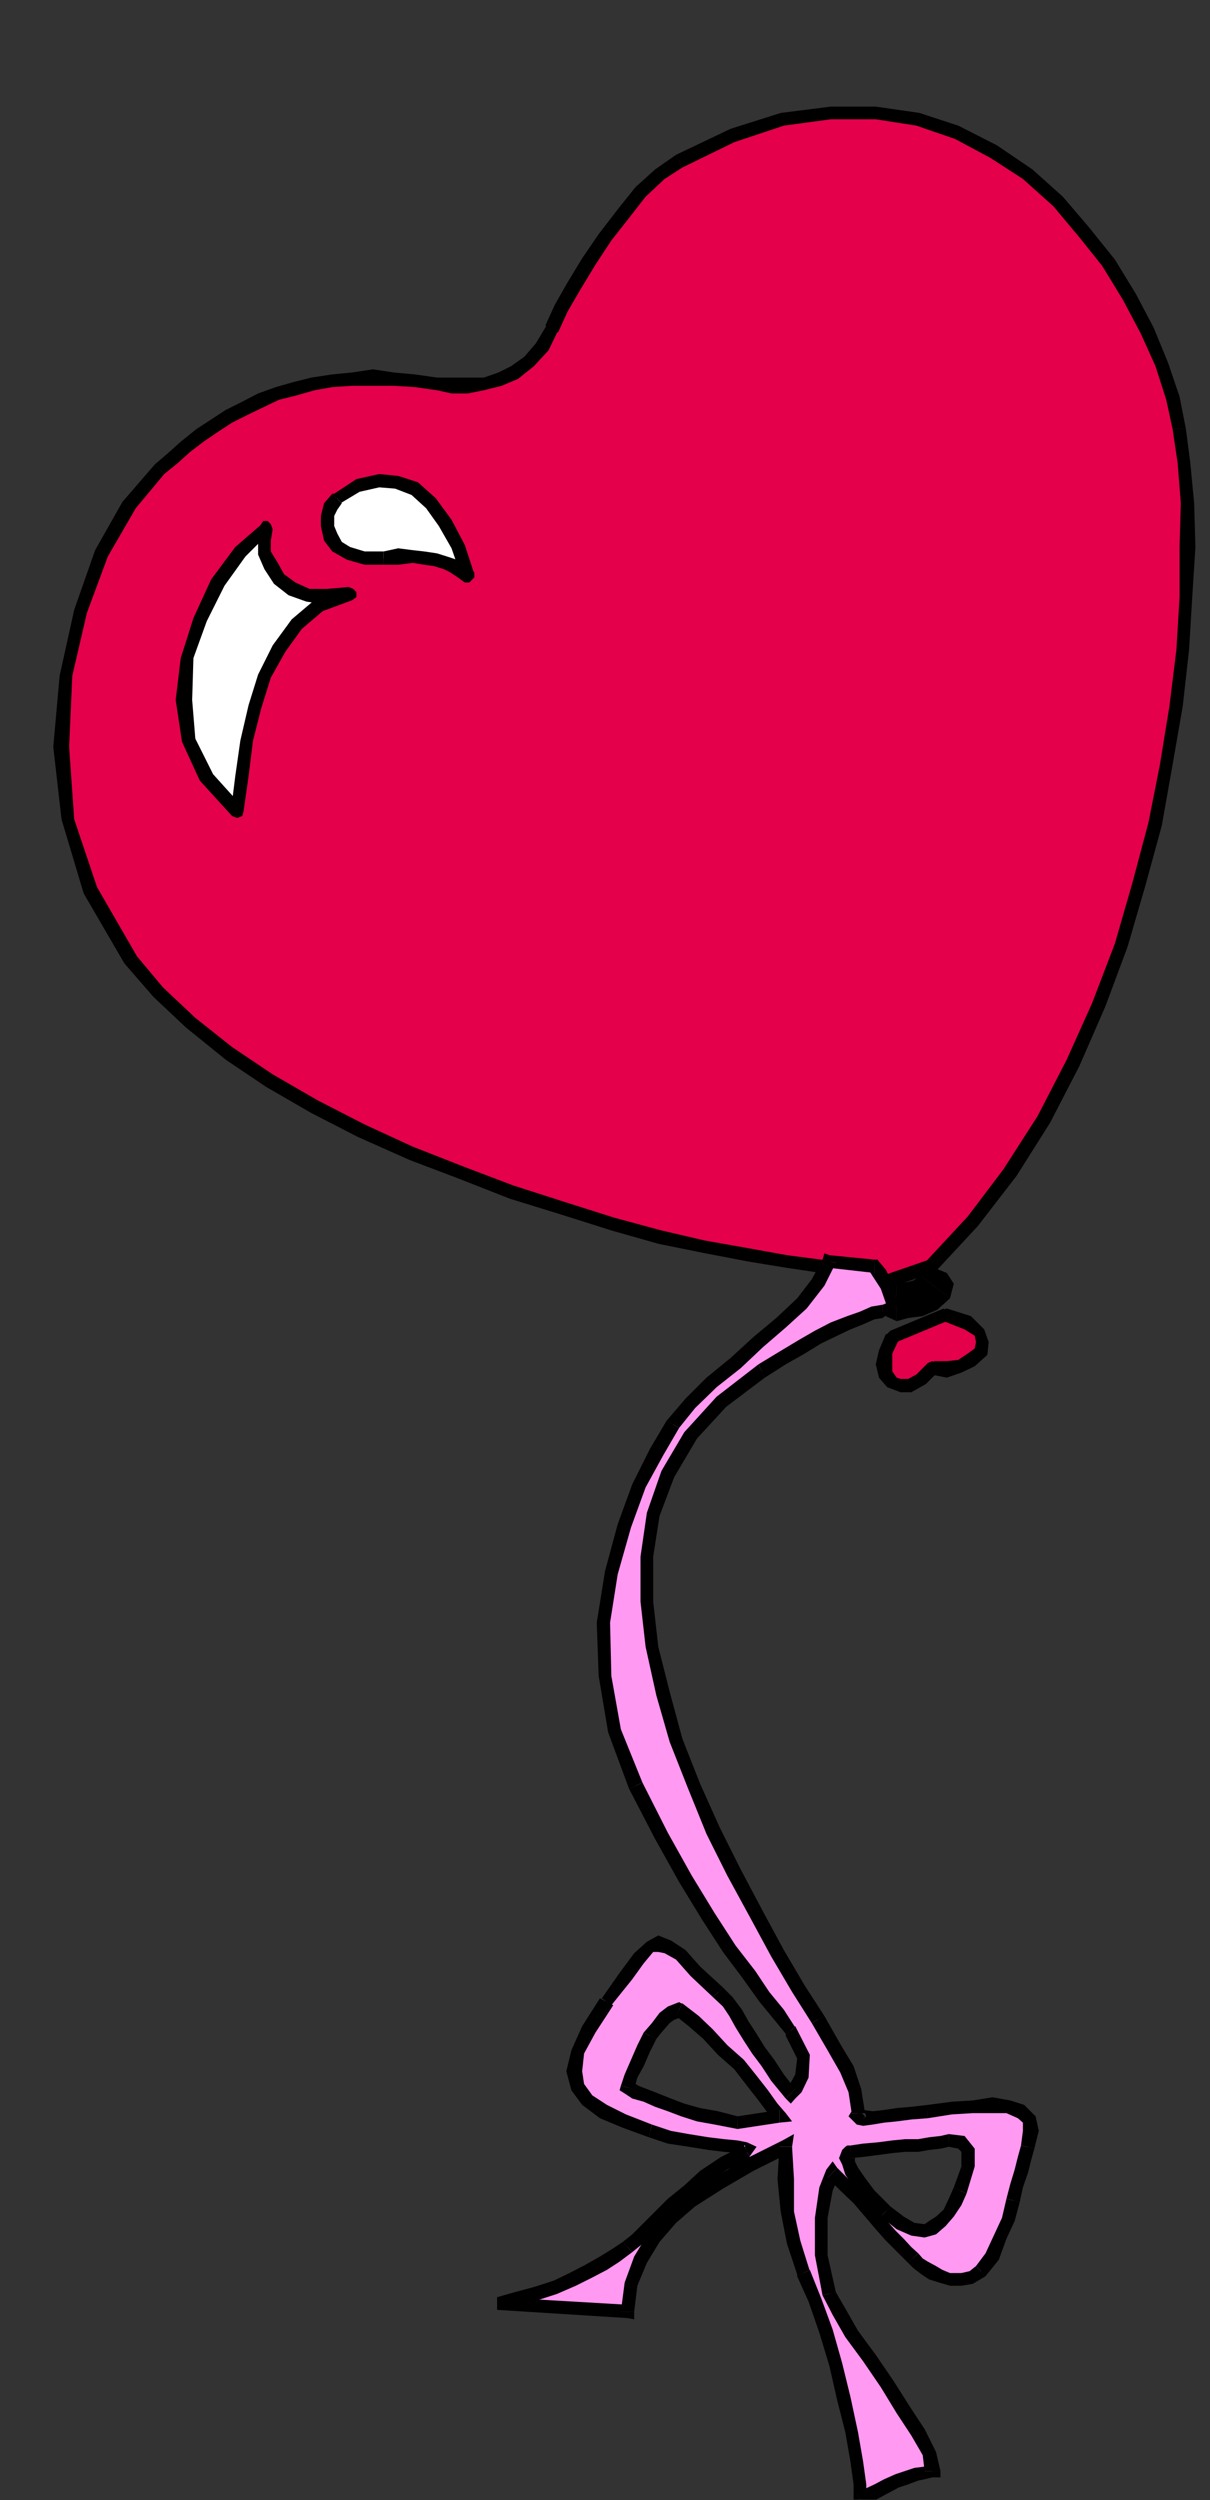 <?xml version="1.0" encoding="UTF-8" standalone="no"?>
<svg
   xmlns:ooo="http://xml.openoffice.org/svg/export"
   xmlns:dc="http://purl.org/dc/elements/1.1/"
   xmlns:cc="http://creativecommons.org/ns#"
   xmlns:rdf="http://www.w3.org/1999/02/22-rdf-syntax-ns#"
   xmlns:svg="http://www.w3.org/2000/svg"
   xmlns="http://www.w3.org/2000/svg"
   xmlns:sodipodi="http://sodipodi.sourceforge.net/DTD/sodipodi-0.dtd"
   xmlns:inkscape="http://www.inkscape.org/namespaces/inkscape"
   version="1.2"
   width="19.08mm"
   height="39.4mm"
   viewBox="0 0 1908 3940"
   preserveAspectRatio="xMidYMid"
   xml:space="preserve"
   id="svg197"
   sodipodi:docname="balonhrt.svg"
   style="fill-rule:evenodd;stroke-width:28.222;stroke-linejoin:round"
   inkscape:version="0.92.5 (2060ec1f9f, 2020-04-08)"><rect x="0" y="0" width="1908" height="3940" fill="#333333" stroke="none"/><sodipodi:namedview
   pagecolor="#ffffff"
   bordercolor="#666666"
   borderopacity="1"
   objecttolerance="10"
   gridtolerance="10"
   guidetolerance="10"
   inkscape:pageopacity="0"
   inkscape:pageshadow="2"
   inkscape:window-width="664"
   inkscape:window-height="487"
   id="namedview199"
   showgrid="false"
   inkscape:zoom="0.2102413"
   inkscape:cx="36.056694"
   inkscape:cy="74.456691"
   inkscape:window-x="0"
   inkscape:window-y="0"
   inkscape:window-maximized="0"
   inkscape:current-layer="svg197" />
 <defs
   class="ClipPathGroup"
   id="defs8">
  <clipPath
   id="presentation_clip_path"
   clipPathUnits="userSpaceOnUse">
   <rect
   x="0"
   y="0"
   width="21000"
   height="29700"
   id="rect2" />
  </clipPath>
  <clipPath
   id="presentation_clip_path_shrink"
   clipPathUnits="userSpaceOnUse">
   <rect
   x="21"
   y="29"
   width="20958"
   height="29641"
   id="rect5" />
  </clipPath>
 </defs>
 <defs
   class="TextShapeIndex"
   id="defs12">
  <g
   ooo:slide="id1"
   ooo:id-list="id3"
   id="g10" />
 </defs>
 <defs
   class="EmbeddedBulletChars"
   id="defs44">
  <g
   id="bullet-char-template-57356"
   transform="matrix(4.8828125e-4,0,0,-4.8828125e-4,0,0)">
   <path
   d="M 580,1141 1163,571 580,0 -4,571 Z"
   id="path14"
   inkscape:connector-curvature="0" />
  </g>
  <g
   id="bullet-char-template-57354"
   transform="matrix(4.8828125e-4,0,0,-4.8828125e-4,0,0)">
   <path
   d="M 8,1128 H 1137 V 0 H 8 Z"
   id="path17"
   inkscape:connector-curvature="0" />
  </g>
  <g
   id="bullet-char-template-10146"
   transform="matrix(4.8828125e-4,0,0,-4.8828125e-4,0,0)">
   <path
   d="M 174,0 602,739 174,1481 1456,739 Z M 1358,739 309,1346 659,739 Z"
   id="path20"
   inkscape:connector-curvature="0" />
  </g>
  <g
   id="bullet-char-template-10132"
   transform="matrix(4.8828125e-4,0,0,-4.8828125e-4,0,0)">
   <path
   d="M 2015,739 1276,0 H 717 l 543,543 H 174 v 393 h 1086 l -543,545 h 557 z"
   id="path23"
   inkscape:connector-curvature="0" />
  </g>
  <g
   id="bullet-char-template-10007"
   transform="matrix(4.8828125e-4,0,0,-4.8828125e-4,0,0)">
   <path
   d="m 0,-2 c -7,16 -16,29 -25,39 l 381,530 c -94,256 -141,385 -141,387 0,25 13,38 40,38 9,0 21,-2 34,-5 21,4 42,12 65,25 l 27,-13 111,-251 280,301 64,-25 24,25 c 21,-10 41,-24 62,-43 C 886,937 835,863 770,784 769,783 710,716 594,584 L 774,223 c 0,-27 -21,-55 -63,-84 l 16,-20 C 717,90 699,76 672,76 641,76 570,178 457,381 L 164,-76 c -22,-34 -53,-51 -92,-51 -42,0 -63,17 -64,51 -7,9 -10,24 -10,44 0,9 1,19 2,30 z"
   id="path26"
   inkscape:connector-curvature="0" />
  </g>
  <g
   id="bullet-char-template-10004"
   transform="matrix(4.8828125e-4,0,0,-4.8828125e-4,0,0)">
   <path
   d="M 285,-33 C 182,-33 111,30 74,156 52,228 41,333 41,471 c 0,78 14,145 41,201 34,71 87,106 158,106 53,0 88,-31 106,-94 l 23,-176 c 8,-64 28,-97 59,-98 l 735,706 c 11,11 33,17 66,17 42,0 63,-15 63,-46 V 965 c 0,-36 -10,-64 -30,-84 L 442,47 C 390,-6 338,-33 285,-33 Z"
   id="path29"
   inkscape:connector-curvature="0" />
  </g>
  <g
   id="bullet-char-template-9679"
   transform="matrix(4.8828125e-4,0,0,-4.8828125e-4,0,0)">
   <path
   d="M 813,0 C 632,0 489,54 383,161 276,268 223,411 223,592 c 0,181 53,324 160,431 106,107 249,161 430,161 179,0 323,-54 432,-161 108,-107 162,-251 162,-431 0,-180 -54,-324 -162,-431 C 1136,54 992,0 813,0 Z"
   id="path32"
   inkscape:connector-curvature="0" />
  </g>
  <g
   id="bullet-char-template-8226"
   transform="matrix(4.8828125e-4,0,0,-4.8828125e-4,0,0)">
   <path
   d="m 346,457 c -73,0 -137,26 -191,78 -54,51 -81,114 -81,188 0,73 27,136 81,188 54,52 118,78 191,78 73,0 134,-26 185,-79 51,-51 77,-114 77,-187 0,-75 -25,-137 -76,-188 -50,-52 -112,-78 -186,-78 z"
   id="path35"
   inkscape:connector-curvature="0" />
  </g>
  <g
   id="bullet-char-template-8211"
   transform="matrix(4.8828125e-4,0,0,-4.8828125e-4,0,0)">
   <path
   d="M -4,459 H 1135 V 606 H -4 Z"
   id="path38"
   inkscape:connector-curvature="0" />
  </g>
  <g
   id="bullet-char-template-61548"
   transform="matrix(4.8828125e-4,0,0,-4.8828125e-4,0,0)">
   <path
   d="m 173,740 c 0,163 58,303 173,419 116,115 255,173 419,173 163,0 302,-58 418,-173 116,-116 174,-256 174,-419 0,-163 -58,-303 -174,-418 C 1067,206 928,148 765,148 601,148 462,206 346,322 231,437 173,577 173,740 Z"
   id="path41"
   inkscape:connector-curvature="0" />
  </g>
 </defs>
 <g
   id="g49"
   transform="translate(-9546,-12880)">
  <g
   id="id2"
   class="Master_Slide">
   <g
   id="bg-id2"
   class="Background" />
   <g
   id="bo-id2"
   class="BackgroundObjects" />
  </g>
 </g>
 <g
   class="SlideGroup"
   id="g195"
   transform="translate(-9546,-12880)">
  <g
   id="g193">
   <g
   id="container-id1">
    <g
   id="id1"
   class="Slide"
   clip-path="url(#presentation_clip_path)">
     <g
   class="Page"
   id="g189">
      <g
   class="Graphic"
   id="g187">
       <g
   id="id3">
        <rect
   class="BoundingBox"
   x="9546"
   y="12880"
   width="1908"
   height="3940"
   id="rect51"
   style="fill:none;stroke:none" />
        <defs
   id="defs56">
         <clipPath
   id="clip_path_1"
   clipPathUnits="userSpaceOnUse">
          <path
   d="m 9546,12880 h 1907 v 3939 H 9546 Z"
   id="path53"
   inkscape:connector-curvature="0" />
         </clipPath>
        </defs>
        <g
   clip-path="url(#clip_path_1)"
   id="g184">
         <path
   d="m 10960,14901 -22,10 -8,20 8,21 22,10 z"
   id="path58"
   inkscape:connector-curvature="0"
   style="fill:#000000;stroke:none" />
         <path
   d="m 10999,14891 -5,2 -8,5 -13,3 h -13 v 61 l 18,-5 23,-3 23,-10 20,-18 z"
   id="path60"
   inkscape:connector-curvature="0"
   style="fill:#000000;stroke:none" />
         <path
   d="m 11044,14926 6,-23 -11,-17 -20,-8 -20,13 z"
   id="path62"
   inkscape:connector-curvature="0"
   style="fill:#000000;stroke:none" />
         <path
   d="m 11014,14875 -82,28 v 0 l -2,-2 -3,-3 -5,-5 -12,-5 -16,-5 -23,-2 -30,-6 -54,-7 -61,-10 -68,-13 -72,-15 -73,-21 -79,-25 -82,-26 -78,-30 -79,-31 -79,-35 -74,-38 -71,-41 -64,-43 -61,-48 -51,-49 -43,-51 -64,-109 -35,-112 -10,-114 7,-112 23,-102 33,-91 44,-76 48,-56 20,-18 21,-18 22,-18 23,-15 23,-15 26,-13 25,-13 26,-10 28,-7 28,-8 30,-5 31,-3 33,-2 33,2 33,3 35,5 23,3 h 26 l 25,-3 26,-8 23,-10 22,-18 21,-22 15,-28 15,-33 21,-36 23,-38 25,-38 28,-36 28,-36 30,-27 31,-21 84,-40 79,-26 76,-10 h 71 l 67,10 61,20 58,31 54,36 48,43 41,48 38,48 33,54 28,53 23,53 17,54 11,48 7,54 5,63 v 69 l -2,79 -5,83 -10,89 -16,92 -17,94 -26,94 -28,97 -36,94 -40,91 -46,89 -53,84 -59,76 z"
   id="path64"
   inkscape:connector-curvature="0"
   style="fill:#e5004c;stroke:none" />
         <path
   d="m 10920,14903 15,11 81,-28 -5,-21 -81,28 15,10 -15,-10 -5,5 -3,8 5,5 8,3 z"
   id="path66"
   inkscape:connector-curvature="0"
   style="fill:#000000;stroke:none" />
         <path
   d="m 10841,14886 v 0 l 30,5 23,2 13,5 10,5 3,3 2,2 3,3 -5,-8 h 25 l -5,-7 -2,-3 -3,-2 -8,-8 -15,-5 -18,-5 -23,-3 -30,-5 v 0 z"
   id="path68"
   inkscape:connector-curvature="0"
   style="fill:#000000;stroke:none" />
         <path
   d="m 9742,14398 v 0 l 46,53 51,48 63,51 64,43 71,41 74,38 81,36 79,30 79,31 81,25 79,25 74,21 74,15 68,13 61,10 54,8 v -21 l -54,-7 -61,-11 -68,-12 -69,-16 -74,-20 -79,-25 -81,-26 -79,-30 -79,-31 -76,-35 -74,-38 -71,-41 -64,-43 -58,-46 -51,-48 -41,-49 v 0 z"
   id="path70"
   inkscape:connector-curvature="0"
   style="fill:#000000;stroke:none" />
         <path
   d="m 9790,13612 v 0 l -51,59 -43,76 -33,94 -23,104 -10,112 13,114 35,117 64,110 20,-11 -63,-109 -36,-107 -8,-114 5,-112 23,-99 33,-89 44,-76 45,-54 v 0 z"
   id="path72"
   inkscape:connector-curvature="0"
   style="fill:#000000;stroke:none" />
         <path
   d="m 10235,13475 v 0 l -35,-5 -33,-3 -33,-5 -33,5 -31,3 -33,5 -28,7 -28,8 -28,10 -25,13 -26,13 -23,15 -23,15 -25,20 -20,18 -21,18 15,15 21,-17 20,-18 21,-16 22,-15 23,-15 26,-13 25,-12 23,-11 28,-7 28,-8 28,-5 31,-2 h 33 33 l 33,2 35,5 v 0 0 l 8,-2 3,-8 -3,-8 z"
   id="path74"
   inkscape:connector-curvature="0"
   style="fill:#000000;stroke:none" />
         <path
   d="m 10406,13393 v 3 l -15,25 -18,21 -21,15 -20,10 -23,8 h -25 -26 -23 v 20 l 23,5 h 26 l 25,-5 28,-7 26,-11 25,-20 23,-25 15,-31 v 3 -3 l -2,-8 -5,-5 h -8 l -5,8 z"
   id="path76"
   inkscape:connector-curvature="0"
   style="fill:#000000;stroke:none" />
         <path
   d="m 10612,13124 v 0 l -33,23 -31,28 -28,35 -30,39 -26,38 -23,38 -20,35 -15,33 20,11 15,-33 21,-36 23,-38 25,-38 26,-33 28,-36 30,-28 28,-18 v 0 z"
   id="path78"
   inkscape:connector-curvature="0"
   style="fill:#000000;stroke:none" />
         <path
   d="m 11416,13556 v 0 l -10,-51 -18,-53 -23,-56 -28,-53 -33,-54 -41,-51 -41,-48 -48,-43 -56,-38 -61,-31 -61,-20 -69,-10 h -71 l -79,10 -79,25 -86,41 10,20 82,-40 78,-26 74,-10 h 71 l 64,10 61,21 56,30 51,33 48,43 41,49 36,45 33,54 28,53 23,51 17,53 10,46 v 0 z"
   id="path80"
   inkscape:connector-curvature="0"
   style="fill:#000000;stroke:none" />
         <path
   d="m 11016,14886 6,-3 66,-71 61,-79 53,-84 46,-89 41,-94 35,-94 28,-96 26,-95 17,-96 16,-92 10,-89 5,-83 5,-79 -2,-69 -6,-63 -7,-54 h -21 l 8,54 5,63 -2,69 v 79 l -5,83 -11,89 -15,92 -18,91 -25,94 -28,97 -36,94 -40,89 -46,89 -54,84 -56,74 -66,71 5,-3 -5,3 -2,7 2,8 8,3 8,-3 z"
   id="path82"
   inkscape:connector-curvature="0"
   style="fill:#000000;stroke:none" />
         <path
   d="m 11037,14952 -84,35 -10,23 -3,20 3,16 10,12 13,6 h 15 l 18,-11 17,-17 23,2 21,-5 17,-10 16,-13 2,-15 -5,-15 -18,-16 z"
   id="path84"
   inkscape:connector-curvature="0"
   style="fill:#e5004c;stroke:none" />
         <path
   d="m 10963,14992 -8,5 84,-35 -5,-20 -84,35 -7,5 7,-5 -5,5 -2,8 5,5 7,2 z"
   id="path86"
   inkscape:connector-curvature="0"
   style="fill:#000000;stroke:none" />
         <path
   d="m 11019,15025 -10,3 -18,18 -13,7 h -12 l -6,-2 -7,-10 v -11 -17 l 10,-21 -20,-10 -11,26 -5,22 5,21 13,15 21,8 h 17 l 23,-13 18,-18 -10,3 10,-3 3,-7 -3,-8 -8,-3 -7,3 z"
   id="path88"
   inkscape:connector-curvature="0"
   style="fill:#000000;stroke:none" />
         <path
   d="m 11039,14962 h -5 l 33,13 16,10 2,10 -2,10 -11,8 -15,10 -18,2 h -20 l -5,21 25,5 23,-8 21,-10 20,-18 2,-20 -7,-20 -21,-21 -38,-12 h -5 5 l -7,2 -5,5 2,8 5,5 z"
   id="path90"
   inkscape:connector-curvature="0"
   style="fill:#000000;stroke:none" />
         <path
   d="m 9966,13711 -41,38 -36,49 -28,58 -20,61 -5,66 8,64 28,58 48,54 8,-56 7,-56 13,-54 15,-48 23,-43 28,-38 36,-31 48,-18 -36,6 -30,-3 -26,-10 -20,-15 -13,-21 -10,-20 v -20 z"
   id="path92"
   inkscape:connector-curvature="0"
   style="fill:#ffffff;stroke:none" />
         <path
   d="m 9910,14159 18,-8 -46,-51 -28,-56 -5,-61 2,-66 21,-58 28,-56 33,-46 38,-38 -10,-15 -44,38 -38,51 -28,61 -20,63 -8,66 10,66 28,61 51,56 18,-7 -18,7 8,3 8,-3 2,-7 -2,-8 z"
   id="path94"
   inkscape:connector-curvature="0"
   style="fill:#000000;stroke:none" />
         <path
   d="m 10101,13826 -5,-21 -51,18 -39,33 -30,41 -23,46 -15,48 -13,56 -8,56 -7,56 h 20 l 8,-56 7,-56 13,-51 15,-48 23,-41 26,-36 33,-28 46,-17 -5,-21 5,21 7,-5 v -8 l -5,-5 -7,-3 z"
   id="path96"
   inkscape:connector-curvature="0"
   style="fill:#000000;stroke:none" />
         <path
   d="m 9971,13719 -15,-10 -3,23 v 22 l 10,23 15,23 23,18 28,10 33,5 39,-7 -5,-21 -34,3 h -28 l -22,-10 -18,-13 -10,-18 -11,-18 v -17 l 3,-18 -15,-10 15,10 -3,-8 -5,-5 h -7 l -5,8 z"
   id="path98"
   inkscape:connector-curvature="0"
   style="fill:#000000;stroke:none" />
         <path
   d="m 10284,13787 -16,-45 -20,-38 -23,-31 -25,-23 -28,-10 -28,-3 -33,8 -33,20 -10,13 -6,15 v 16 l 6,17 10,16 18,10 25,8 h 30 l 23,-3 h 23 l 18,3 18,2 15,5 13,5 13,8 z"
   id="path100"
   inkscape:connector-curvature="0"
   style="fill:#ffffff;stroke:none" />
         <path
   d="m 10085,13673 h -2 l 30,-18 31,-7 25,2 26,10 23,21 20,28 20,35 16,46 20,-5 -15,-46 -21,-40 -25,-34 -28,-25 -31,-10 -30,-3 -36,8 -35,23 h -3 z"
   id="path102"
   inkscape:connector-curvature="0"
   style="fill:#000000;stroke:none" />
         <path
   d="m 10151,13749 v 0 h -30 l -23,-7 -13,-8 -7,-13 -5,-12 v -16 l 5,-10 7,-10 -15,-15 -13,15 -5,20 v 16 l 5,23 13,17 23,13 28,8 h 30 v 0 z"
   id="path104"
   inkscape:connector-curvature="0"
   style="fill:#000000;stroke:none" />
         <path
   d="m 10274,13790 15,-13 -10,-7 -13,-8 -15,-5 -16,-5 -20,-3 -18,-2 -23,-3 -23,5 v 21 h 23 l 23,-3 18,3 15,2 16,5 10,5 12,8 11,8 15,-13 -15,13 h 7 l 8,-8 v -8 l -5,-5 z"
   id="path106"
   inkscape:connector-curvature="0"
   style="fill:#000000;stroke:none" />
         <path
   d="m 10836,16063 -31,-49 -33,-56 -33,-61 -35,-66 -34,-66 -30,-71 -28,-71 -20,-74 -18,-74 -8,-71 v -71 l 10,-66 23,-64 36,-61 48,-53 64,-48 33,-21 30,-17 26,-16 25,-12 23,-11 20,-7 18,-8 16,-2 15,-13 -8,-26 -13,-22 -7,-11 -71,-7 -18,33 -26,33 -33,30 -35,31 -36,33 -38,30 -33,33 -28,34 -26,43 -28,53 -22,64 -21,73 -13,79 3,84 15,86 33,87 41,79 38,68 36,59 33,51 30,40 26,36 23,28 18,25 20,41 -3,30 -10,21 -7,7 -21,-25 -15,-23 -15,-20 -13,-21 -13,-20 -10,-18 -13,-17 -15,-16 -36,-33 -22,-25 -21,-13 -15,-5 -13,5 -18,18 -20,28 -30,41 68,53 10,-13 13,-15 10,-8 13,-5 23,18 23,20 23,26 25,23 21,25 17,23 16,20 10,13 -66,10 -33,-7 -28,-6 -26,-7 -20,-8 -21,-7 -17,-8 -16,-5 -12,-8 5,-18 10,-20 10,-23 10,-20 -68,-53 -28,43 -18,35 -5,31 5,25 15,21 25,17 34,16 40,15 31,10 30,5 31,5 25,3 21,2 12,3 8,2 -5,3 -36,18 -30,20 -26,23 -25,20 -21,21 -17,17 -18,18 -15,13 -18,13 -21,12 -22,13 -26,13 -28,12 -30,11 -31,7 -30,8 206,13 5,-44 15,-38 20,-33 28,-33 33,-28 44,-28 48,-28 56,-28 v 51 l 2,51 11,48 15,49 18,43 18,48 15,53 13,54 12,53 8,46 5,36 v 25 l 13,-8 15,-7 15,-8 15,-8 16,-5 15,-5 13,-2 12,-3 -5,-28 -17,-33 -23,-35 -26,-41 -28,-41 -28,-38 -20,-35 -15,-28 -13,-61 v -59 l 8,-46 10,-25 20,20 20,21 18,20 18,20 15,18 13,13 13,13 10,10 8,7 10,8 12,8 13,5 15,5 h 18 l 15,-3 16,-10 18,-23 12,-30 13,-28 8,-31 -84,-15 -8,18 -10,18 -13,12 -13,10 -12,5 -18,-2 -20,-10 -23,-18 -26,-25 -18,-23 -10,-16 -5,-12 -2,-8 2,-8 3,-2 v 0 l 20,-3 23,-2 23,-3 20,-2 h 21 l 17,-3 18,-2 13,-3 20,3 10,12 v 26 l -12,38 84,15 5,-23 7,-23 5,-20 6,-18 5,-25 -3,-18 -13,-13 -20,-7 -25,-3 -31,3 -33,2 -38,5 -26,3 -23,2 -20,3 -18,3 h -15 -8 l -2,-3 2,-5 -5,-36 -12,-33 -21,-35 z"
   id="path108"
   inkscape:connector-curvature="0"
   style="fill:#ff99f2;stroke:none" />
         <path
   d="m 11156,16261 v 0 l -5,18 -5,20 -7,23 -6,23 21,5 5,-23 8,-23 5,-20 5,-18 v 0 z"
   id="path110"
   inkscape:connector-curvature="0"
   style="fill:#000000;stroke:none" />
         <path
   d="m 11009,16218 v 0 l 38,-6 33,-2 h 31 22 l 18,8 8,7 v 13 l -3,23 21,5 7,-28 -5,-23 -18,-18 -22,-7 -28,-5 -31,5 -33,2 -38,5 v 0 z"
   id="path112"
   inkscape:connector-curvature="0"
   style="fill:#000000;stroke:none" />
         <path
   d="m 10889,16210 3,-8 -8,13 13,13 10,2 15,-2 18,-3 20,-2 23,-3 26,-2 v -21 l -26,3 -23,2 -20,3 -18,2 -15,-2 -5,2 8,8 -3,3 3,-8 -3,8 5,-3 -2,-5 z"
   id="path114"
   inkscape:connector-curvature="0"
   style="fill:#000000;stroke:none" />
         <path
   d="m 10826,16068 v 0 l 25,43 20,35 13,31 5,33 h 21 l -6,-38 -12,-36 -21,-35 -25,-44 v 0 z"
   id="path116"
   inkscape:connector-curvature="0"
   style="fill:#000000;stroke:none" />
         <path
   d="m 10742,15030 v 0 l -66,51 -51,56 -36,61 -23,66 -10,69 v 71 l 8,71 17,77 21,73 28,71 30,74 33,66 36,66 33,61 33,56 31,49 20,-11 -31,-48 -33,-56 -33,-61 -35,-66 -33,-66 -31,-69 -28,-71 -20,-74 -18,-71 -8,-71 v -71 l 10,-64 23,-61 36,-61 46,-50 61,-46 v 0 z"
   id="path118"
   inkscape:connector-curvature="0"
   style="fill:#000000;stroke:none" />
         <path
   d="m 10938,14936 v 0 l -18,3 -18,8 -20,7 -26,10 -25,13 -26,15 -30,18 -33,20 10,21 33,-21 30,-17 26,-16 25,-12 21,-10 20,-8 18,-8 13,-2 v 0 z"
   id="path120"
   inkscape:connector-curvature="0"
   style="fill:#000000;stroke:none" />
         <path
   d="m 10925,14886 -8,-3 5,8 13,20 8,23 -5,2 v 21 l 25,-23 -8,-28 -12,-25 -11,-13 -7,-3 7,3 -2,-3 h -5 z"
   id="path122"
   inkscape:connector-curvature="0"
   style="fill:#000000;stroke:none" />
         <path
   d="m 10864,14870 -10,8 71,8 v -21 l -71,-7 -11,7 11,-7 -8,-3 -3,10 z"
   id="path124"
   inkscape:connector-curvature="0"
   style="fill:#000000;stroke:none" />
         <path
   d="m 10617,15130 v 0 l 25,-31 34,-33 38,-30 35,-33 36,-31 33,-30 28,-36 18,-36 -21,-5 -17,31 -23,30 -33,31 -36,30 -36,33 -38,31 -33,33 -30,35 v 0 z"
   id="path126"
   inkscape:connector-curvature="0"
   style="fill:#000000;stroke:none" />
         <path
   d="m 10559,15689 v 0 l -34,-84 -15,-84 -2,-84 12,-76 21,-74 23,-63 28,-51 25,-43 -20,-11 -26,44 -28,56 -23,63 -20,74 -13,81 3,84 15,89 33,89 v 0 z"
   id="path128"
   inkscape:connector-curvature="0"
   style="fill:#000000;stroke:none" />
         <path
   d="m 10800,16073 v 2 l -18,-28 -23,-28 -22,-33 -31,-40 -33,-51 -36,-59 -38,-68 -40,-79 -21,10 41,79 38,68 36,59 33,51 30,40 28,39 23,28 18,22 v 3 z"
   id="path130"
   inkscape:connector-curvature="0"
   style="fill:#000000;stroke:none" />
         <path
   d="m 10785,16187 h 15 l 10,-10 11,-23 2,-36 -23,-45 -15,15 18,36 -3,25 -10,18 -5,5 h 15 l -15,15 8,8 7,-8 z"
   id="path132"
   inkscape:connector-curvature="0"
   style="fill:#000000;stroke:none" />
         <path
   d="m 10670,16027 v 0 l 16,15 10,15 10,18 13,21 13,20 15,20 15,23 23,28 15,-15 -18,-23 -15,-23 -15,-20 -13,-21 -13,-20 -10,-18 -15,-20 -15,-15 v 0 z"
   id="path134"
   inkscape:connector-curvature="0"
   style="fill:#000000;stroke:none" />
         <path
   d="m 10510,16040 33,-41 18,-25 15,-18 h 8 l 10,2 18,10 23,26 35,33 16,-15 -36,-33 -23,-26 -23,-15 -20,-8 -18,10 -20,18 -23,31 -28,40 z"
   id="path136"
   inkscape:connector-curvature="0"
   style="fill:#000000;stroke:none" />
         <path
   d="m 10935,16373 v 0 l 25,20 23,10 21,3 18,-5 15,-13 13,-15 12,-18 8,-18 -20,-10 -8,18 -8,17 -12,11 -11,7 -7,5 -16,-2 -17,-10 -21,-16 v 0 z"
   id="path138"
   inkscape:connector-curvature="0"
   style="fill:#000000;stroke:none" />
         <path
   d="m 10887,16261 h -5 l -3,2 -5,5 -5,13 5,10 5,16 10,15 21,25 25,26 15,-16 -25,-25 -15,-20 -11,-16 -5,-10 v -5 -2 0 l -2,2 h -5 v -20 h -3 -2 z"
   id="path140"
   inkscape:connector-curvature="0"
   style="fill:#000000;stroke:none" />
         <path
   d="m 11042,16243 v 0 l -13,3 -18,2 -17,3 h -21 l -20,2 -23,3 -23,2 -20,3 v 20 l 20,-2 23,-3 23,-3 20,-2 h 21 l 17,-3 18,-2 13,-3 v 0 z"
   id="path142"
   inkscape:connector-curvature="0"
   style="fill:#000000;stroke:none" />
         <path
   d="m 11070,16337 13,-43 v -28 l -16,-20 -25,-3 v 20 l 15,3 5,5 v 23 l -12,33 z"
   id="path144"
   inkscape:connector-curvature="0"
   style="fill:#000000;stroke:none" />
         <path
   d="m 10574,16228 v 0 l -41,-16 -30,-15 -23,-15 -13,-18 -3,-20 3,-28 18,-33 28,-43 -21,-11 -28,44 -17,38 -8,33 8,30 17,23 28,21 36,15 41,15 v 0 z"
   id="path146"
   inkscape:connector-curvature="0"
   style="fill:#000000;stroke:none" />
         <path
   d="m 10729,16281 h -3 l 13,-18 -15,-7 -15,-3 -21,-2 -25,-3 -31,-5 -28,-5 -30,-10 -5,20 30,10 33,5 31,5 25,3 21,2 10,3 v -3 l 2,-12 h -2 z"
   id="path148"
   inkscape:connector-curvature="0"
   style="fill:#000000;stroke:none" />
         <path
   d="m 10543,16429 v 0 l 16,-13 17,-18 18,-18 20,-20 26,-20 25,-23 28,-18 36,-18 -10,-20 -36,18 -33,22 -25,23 -26,21 -20,20 -18,18 -18,18 -15,12 v 0 z"
   id="path150"
   inkscape:connector-curvature="0"
   style="fill:#000000;stroke:none" />
         <path
   d="m 10330,16500 v 20 l 33,-8 30,-7 31,-10 30,-13 26,-13 23,-12 20,-13 20,-15 -15,-16 -15,10 -21,13 -23,13 -25,13 -25,12 -31,10 -30,8 -28,8 v 20 z"
   id="path152"
   inkscape:connector-curvature="0"
   style="fill:#000000;stroke:none" />
         <path
   d="m 10525,16523 11,-11 -206,-12 v 20 l 206,13 10,-10 -10,10 10,2 v -12 z"
   id="path154"
   inkscape:connector-curvature="0"
   style="fill:#000000;stroke:none" />
         <path
   d="m 10795,16263 -15,-10 -56,28 -48,28 -44,28 -35,31 -31,35 -20,33 -15,41 -6,46 h 21 l 5,-41 15,-36 20,-33 26,-30 30,-26 44,-28 48,-28 56,-28 -15,-10 h 20 l 3,-20 -18,10 z"
   id="path156"
   inkscape:connector-curvature="0"
   style="fill:#000000;stroke:none" />
         <path
   d="m 10823,16457 v 2 l -15,-48 -10,-46 v -51 l -3,-51 h -20 l -3,51 5,51 10,51 16,48 v 3 z"
   id="path158"
   inkscape:connector-curvature="0"
   style="fill:#000000;stroke:none" />
         <path
   d="m 10897,16810 15,10 v -25 l -5,-36 -8,-46 -12,-56 -13,-53 -15,-53 -18,-49 -18,-45 -20,10 18,40 17,49 16,53 12,53 13,51 8,46 5,36 v 25 l 15,10 -18,-10 v 23 l 18,-13 z"
   id="path160"
   inkscape:connector-curvature="0"
   style="fill:#000000;stroke:none" />
         <path
   d="m 11004,16774 12,-10 -12,3 -16,2 -15,5 -15,5 -18,8 -15,8 -15,7 -13,8 10,20 13,-7 15,-8 15,-8 13,-7 15,-5 16,-6 10,-2 12,-3 13,-10 -13,10 h 13 v -10 z"
   id="path162"
   inkscape:connector-curvature="0"
   style="fill:#000000;stroke:none" />
         <path
   d="m 10843,16497 v 0 l 16,31 20,35 28,38 28,41 25,41 23,35 18,31 3,25 h 25 l -7,-30 -18,-36 -23,-35 -26,-41 -28,-41 -28,-38 -20,-35 -15,-26 v 0 z"
   id="path164"
   inkscape:connector-curvature="0"
   style="fill:#000000;stroke:none" />
         <path
   d="m 10866,16296 -17,3 -11,28 -7,48 v 59 l 12,63 21,-5 -13,-58 v -59 l 8,-43 10,-23 -18,3 15,-16 -7,-10 -10,13 z"
   id="path166"
   inkscape:connector-curvature="0"
   style="fill:#000000;stroke:none" />
         <path
   d="m 10994,16431 v 0 l -11,-10 -12,-13 -13,-13 -15,-17 -18,-21 -18,-20 -20,-20 -21,-21 -15,16 20,20 21,20 18,21 17,20 16,18 12,12 13,13 10,10 v 0 z"
   id="path168"
   inkscape:connector-curvature="0"
   style="fill:#000000;stroke:none" />
         <path
   d="m 11085,16451 v 0 l -10,8 -13,3 h -18 l -12,-5 -10,-6 -13,-7 -8,-5 -7,-8 -16,15 8,8 13,10 12,8 16,5 17,5 h 18 l 18,-3 20,-12 v 0 z"
   id="path170"
   inkscape:connector-curvature="0"
   style="fill:#000000;stroke:none" />
         <path
   d="m 11133,16345 -7,30 -13,28 -13,28 -15,20 15,16 21,-26 12,-33 13,-28 8,-30 z"
   id="path172"
   inkscape:connector-curvature="0"
   style="fill:#000000;stroke:none" />
         <path
   d="m 10622,16037 -5,-2 -18,7 -13,10 -12,16 -13,15 20,10 8,-10 13,-15 7,-5 8,-3 -5,-3 10,-20 h -2 l -3,-2 z"
   id="path174"
   inkscape:connector-curvature="0"
   style="fill:#000000;stroke:none" />
         <path
   d="m 10775,16225 10,-15 -13,-15 -15,-21 -18,-23 -20,-25 -26,-23 -23,-25 -22,-21 -26,-20 -10,20 20,16 23,20 23,25 26,23 20,26 18,23 15,20 8,10 10,-15 v 20 l 20,-2 -10,-13 z"
   id="path176"
   inkscape:connector-curvature="0"
   style="fill:#000000;stroke:none" />
         <path
   d="m 10709,16235 v 0 l 66,-10 v -20 l -66,10 v 0 20 3 z"
   id="path178"
   inkscape:connector-curvature="0"
   style="fill:#000000;stroke:none" />
         <path
   d="m 10525,16167 6,12 12,8 18,5 18,8 20,7 21,8 25,8 28,5 36,7 v -20 l -31,-8 -28,-5 -25,-7 -21,-8 -20,-8 -18,-7 -13,-5 -12,-8 5,13 -21,-5 -2,7 8,5 z"
   id="path180"
   inkscape:connector-curvature="0"
   style="fill:#000000;stroke:none" />
         <path
   d="m 10561,16083 -10,20 -10,23 -10,23 -6,18 21,5 5,-18 10,-18 10,-23 10,-20 z"
   id="path182"
   inkscape:connector-curvature="0"
   style="fill:#000000;stroke:none" />
        </g>
       </g>
      </g>
     </g>
    </g>
   </g>
  </g>
 </g>
</svg>